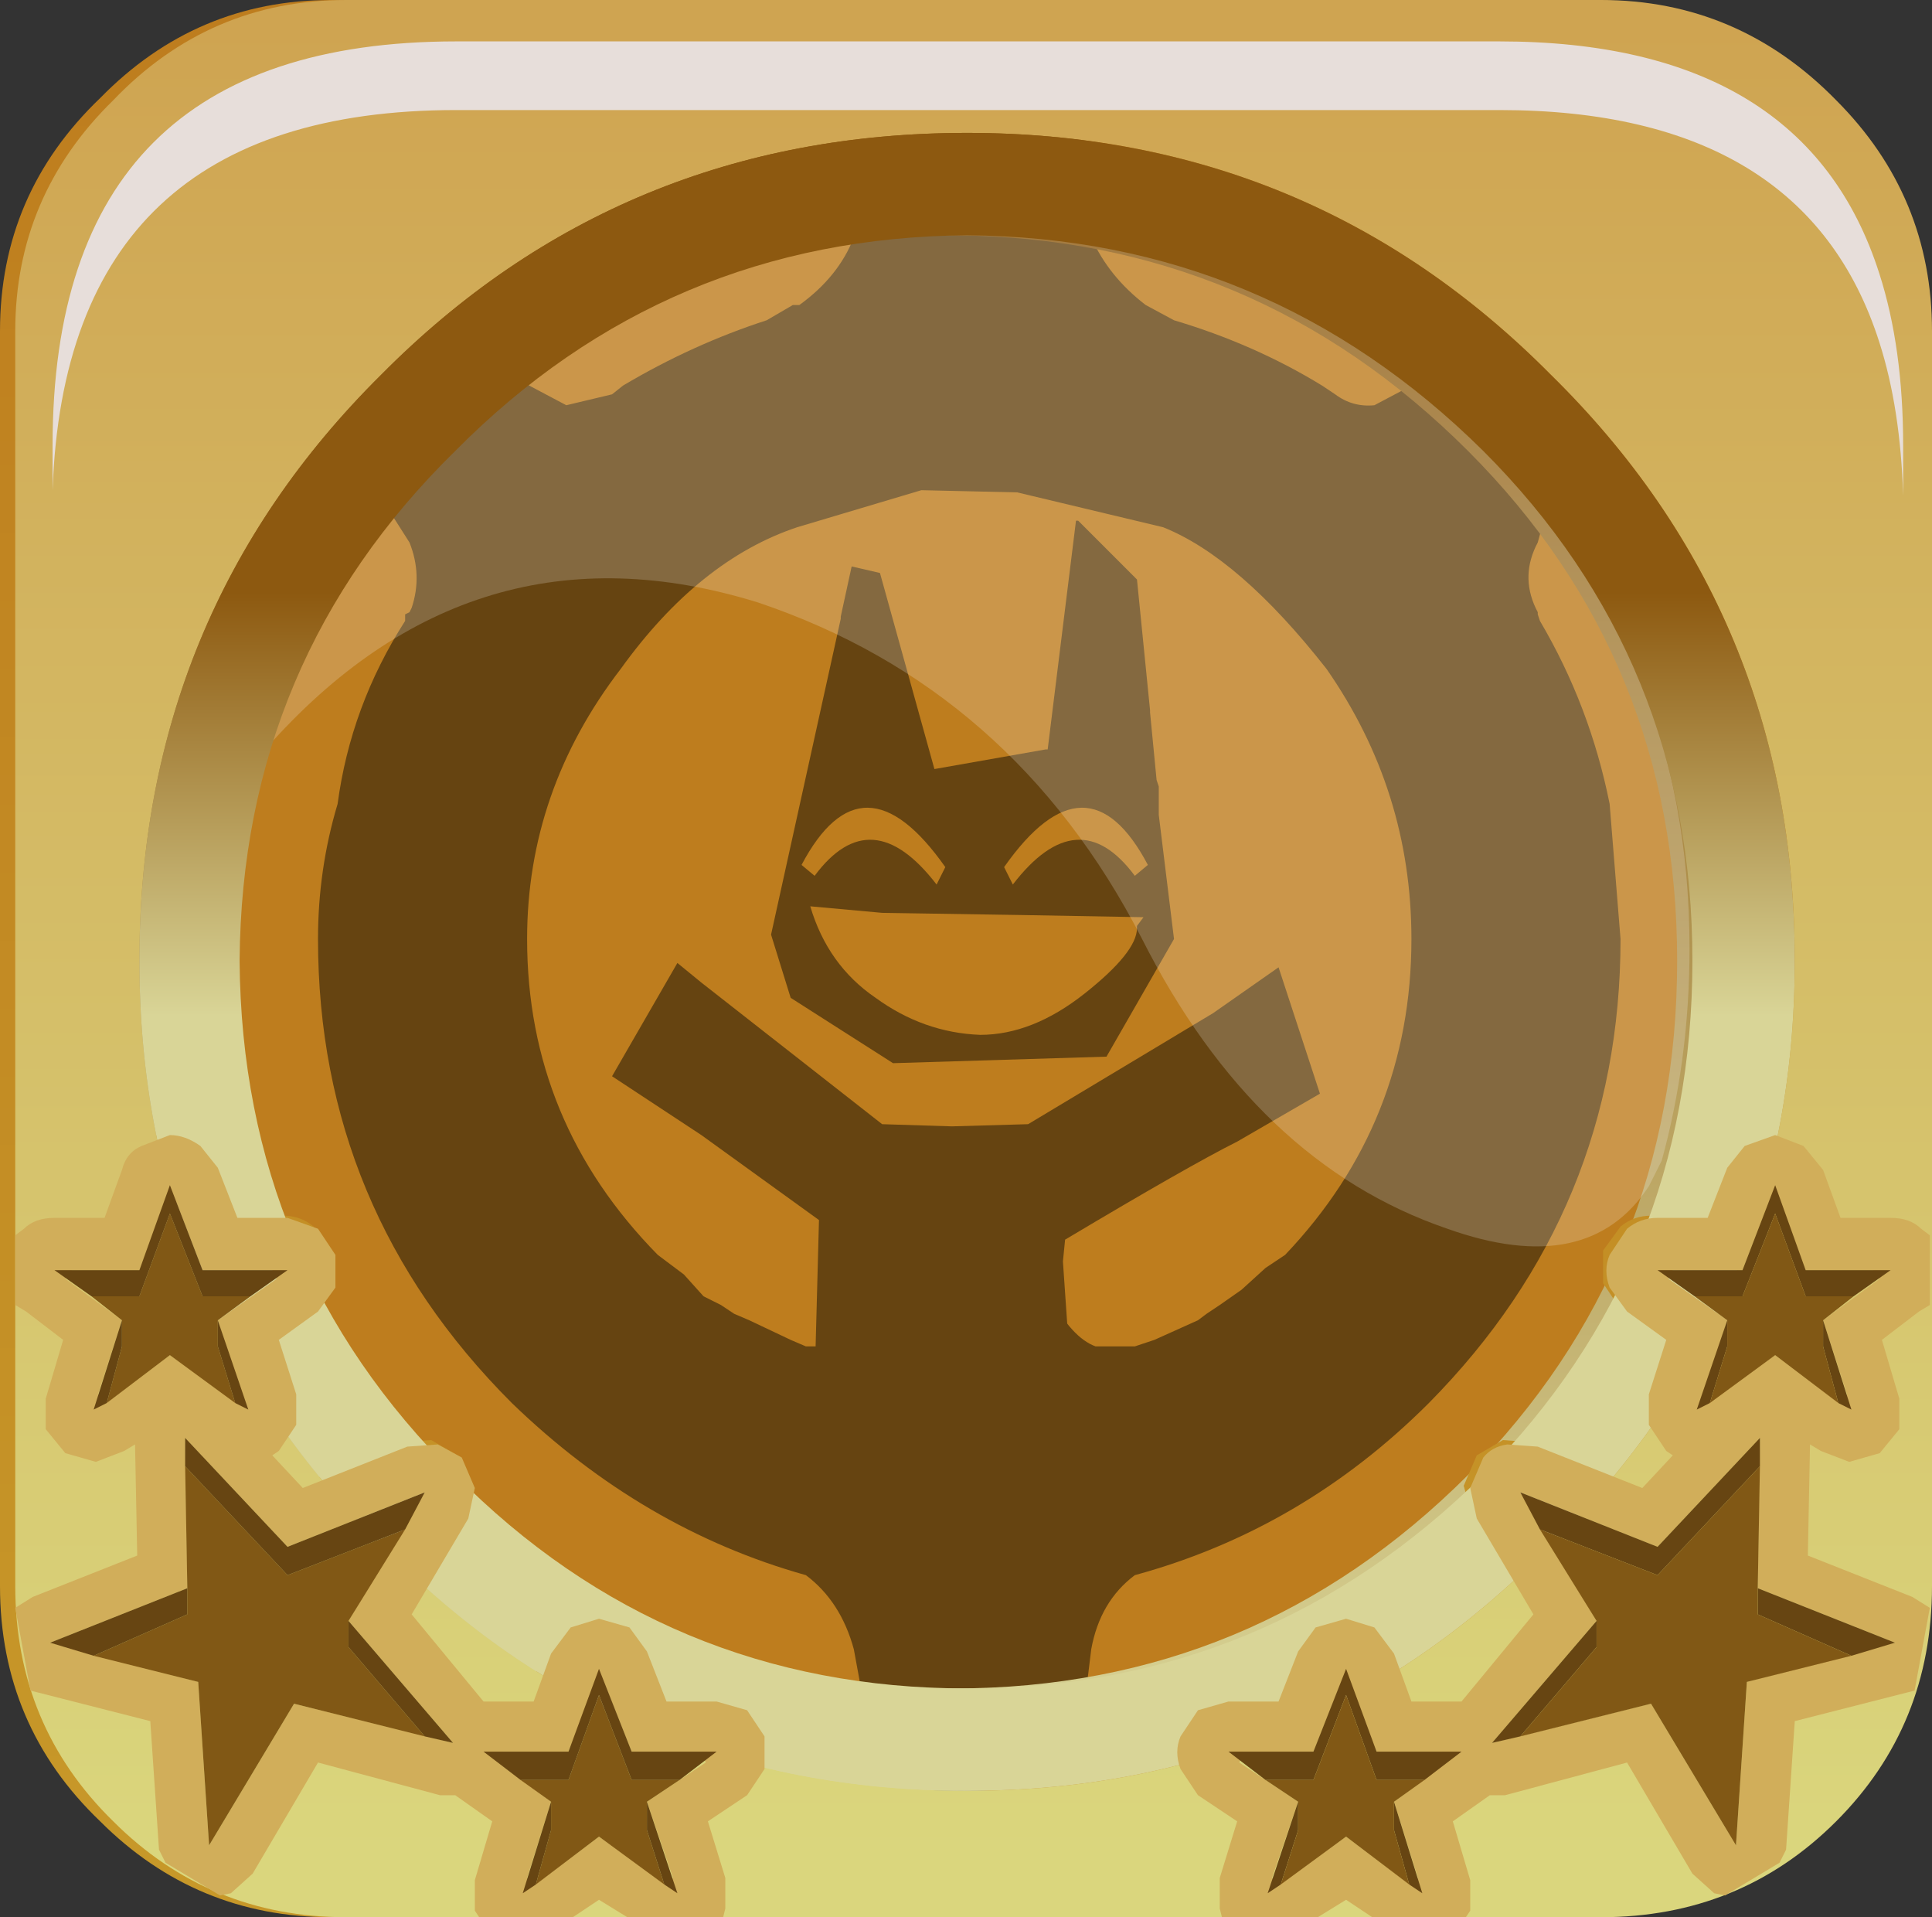 <?xml version="1.0" encoding="UTF-8" standalone="no"?>
<svg xmlns:xlink="http://www.w3.org/1999/xlink" height="66.0px" width="66.525px" xmlns="http://www.w3.org/2000/svg">
  <rect width="100%" height="100%" fill="#333333" stroke="none"/>
  <g transform="matrix(1.5, 0.0, 0.0, 1.5, 0.45, 0.0)">
    <use height="20.15" transform="matrix(1.159, 0.0, 0.0, 1.159, 5.8, 5.25)" width="28.2" xlink:href="#sprite0"/>
    <use height="44.0" transform="matrix(1.0, 0.0, 0.0, 1.0, -0.3, 0.0)" width="44.0" xlink:href="#shape1"/>
    <use height="8.6" transform="matrix(1.212, 0.0, 0.0, 1.212, 0.657, 0.65)" width="35.05" xlink:href="#sprite1"/>
    <use height="17.95" transform="matrix(1.0, 0.0, 0.0, 1.0, -0.05, 26.0)" width="43.9" xlink:href="#shape3"/>
    <use height="20.15" transform="matrix(1.159, 0.0, 0.0, 1.159, 5.8, 5.25)" width="28.2" xlink:href="#sprite0"/>
    <use height="44.0" transform="matrix(1.0, 0.0, 0.0, 1.0, 0.05, 0.0)" width="44.0" xlink:href="#shape4"/>
    <use height="8.6" transform="matrix(1.212, 0.0, 0.0, 1.212, 0.907, 0.95)" width="35.05" xlink:href="#sprite1"/>
    <use height="17.95" transform="matrix(1.0, 0.0, 0.0, 1.0, 0.05, 26.05)" width="43.95" xlink:href="#shape5"/>
  </g>
  <defs>
    <g id="sprite0" transform="matrix(1.0, 0.0, 0.0, 1.0, 0.0, 0.0)">
      <use height="20.15" transform="matrix(1.0, 0.0, 0.0, 1.0, 0.0, 0.0)" width="28.2" xlink:href="#shape0"/>
    </g>
    <g id="shape0" transform="matrix(1.0, 0.0, 0.0, 1.0, 0.0, 0.0)">
      <path d="M27.4 18.95 Q26.2 20.8 23.4 19.8 19.6 18.5 17.35 14.05 14.8 9.1 9.75 7.4 4.1 5.65 0.0 10.3 1.0 6.85 3.7 4.15 7.2 0.65 11.9 0.05 L14.8 0.05 18.4 0.65 Q21.55 1.65 24.05 4.15 28.2 8.3 28.2 14.25 28.2 16.45 27.65 18.45 L27.4 18.95" fill="#ffffff" fill-opacity="0.196" fill-rule="evenodd" stroke="none"/>
    </g>
    <g id="shape1" transform="matrix(1.0, 0.0, 0.0, 1.0, 0.3, 0.0)">
      <path d="M35.45 8.25 Q40.85 13.7 40.85 21.35 40.85 29.05 35.45 34.5 30.0 39.9 22.3 39.9 14.55 39.9 9.1 34.5 3.65 29.05 3.65 21.35 3.65 13.65 9.1 8.25 14.55 2.8 22.3 2.8 30.0 2.8 35.45 8.25" fill="url(#gradient0)" fill-rule="evenodd" stroke="none"/>
      <path d="M23.05 11.3 L20.85 11.25 18.0 12.1 Q15.75 12.85 13.95 15.35 11.8 18.15 11.8 21.55 11.8 25.75 14.8 28.8 L15.4 29.25 15.85 29.75 16.25 29.95 16.55 30.15 16.9 30.3 17.85 30.75 18.2 30.9 19.15 30.9 Q19.7 30.7 20.25 29.75 L20.45 29.3 Q20.65 28.8 21.3 28.5 22.1 28.25 22.65 28.5 L23.6 29.3 23.8 29.75 Q24.3 30.7 24.85 30.9 L25.75 30.9 26.2 30.75 27.2 30.3 27.4 30.15 27.7 29.95 28.2 29.6 28.75 29.1 29.2 28.8 Q32.1 25.75 32.1 21.55 32.1 18.15 30.15 15.35 28.15 12.8 26.4 12.1 L23.05 11.3 M41.05 13.0 L41.1 13.1 41.1 30.2 Q39.65 32.95 37.05 35.3 33.9 38.25 30.35 39.35 L30.2 39.35 29.8 39.45 Q29.0 39.45 28.75 38.8 L28.75 38.25 28.75 38.15 Q28.95 37.5 29.85 37.0 31.8 36.05 34.05 33.85 39.5 28.85 39.5 22.0 L39.5 21.15 Q39.5 15.55 35.85 11.1 L35.15 11.9 35.0 12.45 Q34.6 13.2 34.95 13.95 L35.0 14.05 35.0 14.1 35.05 14.25 Q36.2 16.2 36.65 18.45 L36.9 21.55 Q36.9 27.75 32.5 32.2 29.6 35.1 25.75 36.15 24.95 36.75 24.75 37.85 L24.45 40.3 19.75 40.3 19.3 37.85 Q19.0 36.75 18.2 36.15 14.45 35.1 11.45 32.2 7.0 27.75 7.0 21.55 7.0 19.95 7.45 18.45 7.75 16.2 9.0 14.25 L9.0 14.1 9.1 14.05 9.15 13.95 Q9.4 13.2 9.1 12.45 L8.75 11.9 8.1 11.1 Q4.55 15.55 4.55 21.15 L4.55 22.0 Q4.55 28.85 9.85 33.85 12.3 36.05 14.2 37.0 15.1 37.5 15.3 38.15 L15.3 38.25 15.3 38.8 Q15.0 39.45 14.2 39.45 L13.75 39.35 13.65 39.35 Q10.0 38.25 6.9 35.3 4.5 33.2 3.1 30.7 L3.1 12.65 Q4.5 10.35 6.25 8.6 L6.3 8.5 4.75 6.35 Q3.95 5.3 3.95 4.7 L4.1 4.25 4.15 4.2 4.15 4.1 4.55 4.1 4.8 4.1 Q5.35 4.1 6.25 4.9 L8.55 6.55 9.15 6.1 9.25 6.1 Q11.45 4.5 13.15 3.9 L14.1 3.85 14.45 3.85 15.1 4.2 15.15 4.25 15.3 4.5 15.3 4.95 Q15.1 5.55 14.1 6.15 L11.5 8.0 11.25 8.2 11.05 8.35 11.85 8.85 12.7 9.3 13.75 9.05 14.0 8.85 Q15.6 7.9 17.3 7.35 L17.9 7.0 18.05 7.0 Q18.95 6.35 19.3 5.45 L19.4 4.95 19.8 0.65 24.15 0.65 24.6 4.95 24.75 5.45 Q25.15 6.35 26.0 7.0 L26.65 7.35 Q28.5 7.9 30.05 8.85 L30.35 9.05 Q30.75 9.35 31.25 9.3 L32.1 8.85 32.95 8.35 32.8 8.2 32.5 8.0 Q31.25 6.9 29.85 6.15 28.95 5.55 28.75 4.95 L28.75 4.5 28.75 4.25 28.85 4.2 Q29.1 3.9 29.6 3.85 L29.95 3.85 30.75 3.9 Q32.65 4.5 34.75 6.1 L34.8 6.1 35.4 6.55 37.85 4.9 Q38.55 4.1 39.2 4.1 L39.4 4.1 39.75 4.1 39.95 4.25 40.0 4.7 39.35 6.35 37.75 8.5 37.75 8.6 Q39.75 10.5 41.05 13.0" fill="#664411" fill-rule="evenodd" stroke="none"/>
      <path d="M19.25 13.0 L19.9 13.15 21.15 17.65 23.7 17.2 23.75 17.2 24.4 11.95 24.45 11.95 25.8 13.3 26.1 16.3 26.1 16.35 26.25 17.9 26.3 18.05 26.3 18.7 26.65 21.55 25.1 24.25 20.2 24.4 17.85 22.9 17.4 21.45 19.0 14.2 19.0 14.15 19.25 13.0 M15.25 22.1 L15.8 22.55 19.95 25.8 21.55 25.85 23.3 25.8 27.55 23.25 29.05 22.2 30.0 25.1 28.1 26.2 Q27.0 26.75 24.15 28.45 L24.1 28.95 24.3 31.85 18.35 31.85 18.4 31.75 18.5 28.0 15.8 26.05 13.75 24.7 15.25 22.1 M25.8 21.3 L25.8 21.25 25.95 21.05 23.15 21.0 19.95 20.95 18.3 20.8 Q18.7 22.15 19.8 22.9 20.9 23.7 22.2 23.75 23.4 23.75 24.6 22.8 25.8 21.85 25.8 21.3 M25.75 20.1 L26.05 19.85 Q24.65 17.2 22.75 19.9 L22.95 20.3 Q24.45 18.35 25.75 20.1 M21.4 19.9 Q19.5 17.2 18.1 19.85 L18.4 20.1 Q19.7 18.35 21.2 20.3 L21.4 19.9" fill="#664411" fill-rule="evenodd" stroke="none"/>
      <path d="M41.5 2.25 Q43.7 4.45 43.7 7.6 L43.7 36.4 Q43.7 39.6 41.5 41.8 39.3 44.0 36.15 44.0 L7.3 44.0 Q4.2 44.0 2.0 41.8 -0.3 39.6 -0.3 36.4 L-0.3 7.6 Q-0.3 4.45 2.0 2.25 4.2 0.0 7.3 0.0 L36.15 0.0 Q39.25 0.0 41.5 2.25 M40.6 22.05 Q40.6 14.1 34.95 8.6 29.45 3.0 21.6 3.0 13.65 3.0 8.15 8.6 2.55 14.1 2.55 22.05 2.55 29.9 8.15 35.45 13.65 41.1 21.6 41.1 29.45 41.1 34.95 35.45 40.6 29.9 40.6 22.05" fill="url(#gradient1)" fill-rule="evenodd" stroke="none"/>
      <path d="M40.6 22.05 Q40.6 29.9 34.95 35.45 29.45 41.1 21.6 41.1 13.65 41.1 8.15 35.45 2.55 29.9 2.55 22.05 2.55 14.1 8.15 8.6 13.65 3.0 21.6 3.0 29.45 3.0 34.95 8.6 40.6 14.1 40.6 22.05 M33.4 10.35 Q28.5 5.45 21.6 5.4 14.7 5.45 9.8 10.35 4.95 15.15 4.9 22.05 4.95 29.0 9.8 33.85 14.7 38.75 21.6 38.75 28.5 38.75 33.4 33.85 38.2 29.0 38.2 22.05 38.2 15.15 33.4 10.35" fill="url(#gradient2)" fill-rule="evenodd" stroke="none"/>
    </g>
    <linearGradient gradientTransform="matrix(0.006, 0.0, 0.0, 0.004, -24.3, 41.05)" gradientUnits="userSpaceOnUse" id="gradient0" spreadMethod="pad" x1="-819.2" x2="819.2">
      <stop offset="0.012" stop-color="#c79829"/>
      <stop offset="1.0" stop-color="#be7d1e"/>
    </linearGradient>
    <linearGradient gradientTransform="matrix(0.0, -0.026, -0.055, 0.0, 21.55, 21.85)" gradientUnits="userSpaceOnUse" id="gradient1" spreadMethod="pad" x1="-819.2" x2="819.2">
      <stop offset="0.012" stop-color="#c79829"/>
      <stop offset="1.0" stop-color="#be7d1e"/>
    </linearGradient>
    <linearGradient gradientTransform="matrix(1.0E-4, 0.022, -0.023, 1.0E-4, 21.6, 22.3)" gradientUnits="userSpaceOnUse" id="gradient2" spreadMethod="pad" x1="-819.2" x2="819.2">
      <stop offset="0.012" stop-color="#8d5910"/>
      <stop offset="1.0" stop-color="#d9d597"/>
    </linearGradient>
    <g id="sprite1" transform="matrix(1.0, 0.0, 0.0, 1.0, 0.2, 0.0)">
      <use height="8.6" transform="matrix(1.0, 0.0, 0.0, 1.0, -0.2, 0.0)" width="35.05" xlink:href="#shape2"/>
    </g>
    <g id="shape2" transform="matrix(1.0, 0.0, 0.0, 1.0, 0.2, 0.0)">
      <path d="M34.4 4.4 Q34.85 5.8 34.85 7.65 L34.85 8.6 Q34.8 6.95 34.4 5.7 33.0 1.3 27.2 1.3 L7.45 1.3 Q0.05 1.3 -0.2 8.5 L-0.2 7.65 Q-0.2 0.0 7.45 0.0 L27.2 0.0 Q33.0 0.0 34.4 4.4" fill="#e7deda" fill-rule="evenodd" stroke="none"/>
    </g>
    <g id="shape3" transform="matrix(1.0, 0.0, 0.0, 1.0, 0.05, -26.0)">
      <path d="M38.75 27.9 L39.25 26.75 39.65 26.2 40.35 26.0 41.0 26.2 41.45 26.8 41.85 27.9 43.0 27.9 43.7 28.15 43.85 28.3 43.85 29.85 43.65 30.05 42.75 30.7 43.2 32.0 43.2 32.7 42.7 33.3 42.0 33.45 41.4 33.25 41.15 33.05 41.1 35.6 43.45 36.6 Q43.7 36.65 43.85 36.85 L43.55 38.75 43.35 38.8 40.8 39.45 40.55 42.4 40.45 42.7 39.2 43.45 38.95 43.4 38.4 42.9 36.9 40.35 34.15 41.1 33.8 41.1 32.9 41.75 33.3 43.1 33.3 43.8 33.2 43.95 31.05 43.95 30.5 43.55 29.85 43.95 27.65 43.95 27.6 43.7 Q27.45 43.4 27.6 43.05 L28.0 41.75 27.05 41.1 26.65 40.55 26.65 39.8 27.05 39.2 Q27.35 38.95 27.75 38.95 L28.9 38.95 29.4 37.8 29.8 37.3 30.5 37.05 Q30.85 37.05 31.1 37.3 L31.6 37.85 32.0 38.95 33.15 38.95 34.75 37.0 33.5 34.8 33.3 34.1 33.6 33.4 34.2 33.05 34.9 33.1 37.25 34.1 37.95 33.35 37.85 33.25 37.45 32.65 Q37.3 32.3 37.45 31.95 L37.85 30.7 36.9 30.05 36.5 29.45 36.5 28.7 36.9 28.15 Q37.2 27.9 37.6 27.9 L38.75 27.9 M30.6 38.6 L30.3 38.6 29.75 40.15 28.1 40.15 28.05 40.35 29.4 41.3 28.8 43.05 29.0 43.15 30.5 42.1 31.9 43.15 32.1 43.05 31.6 41.3 32.75 40.4 32.7 40.15 31.2 40.15 30.6 38.6 M37.6 35.45 L34.5 34.15 36.2 37.1 33.85 39.95 37.5 39.05 39.4 42.25 39.7 38.5 43.05 37.65 39.95 36.35 40.0 32.95 37.6 35.45 M39.6 29.05 L37.95 29.05 37.9 29.3 39.25 30.2 38.65 31.95 38.85 32.05 40.35 31.05 41.75 32.05 41.95 31.95 41.45 30.2 42.7 29.3 42.6 29.05 41.05 29.05 40.45 27.55 40.15 27.55 39.6 29.05" fill="url(#gradient3)" fill-rule="evenodd" stroke="none"/>
      <path d="M38.5 29.7 L37.6 29.05 39.6 29.05 40.35 27.15 41.05 29.05 43.0 29.05 42.15 29.7 41.05 29.7 40.35 27.8 39.6 29.7 38.5 29.7 M41.45 30.2 L42.1 32.3 41.8 32.15 41.45 30.85 41.45 30.2 M38.85 32.15 L38.55 32.3 39.25 30.2 39.25 30.85 38.85 32.15 M39.95 36.35 L43.05 37.65 42.1 37.95 39.95 37.0 39.95 36.35 M34.5 39.8 L33.85 39.95 36.2 37.1 36.2 37.75 34.5 39.8 M34.95 35.05 L34.5 34.15 37.6 35.45 40.0 32.95 40.0 33.6 37.6 36.05 34.95 35.05 M32.3 40.75 L31.2 40.75 30.5 38.85 29.75 40.75 28.65 40.75 27.75 40.15 29.75 40.15 30.5 38.2 31.2 40.15 33.15 40.15 32.3 40.75 M29.4 41.3 L29.4 41.95 29.0 43.2 28.7 43.4 29.4 41.3 M31.95 43.2 L31.6 41.95 31.6 41.3 32.2 43.4 31.95 43.2" fill="#674512" fill-rule="evenodd" stroke="none"/>
      <path d="M42.15 29.7 L41.45 30.2 41.45 30.85 41.8 32.15 40.35 31.05 38.85 32.15 39.25 30.85 39.25 30.2 38.5 29.7 39.6 29.7 40.35 27.8 41.05 29.7 42.15 29.7 M39.95 36.35 L39.95 37.0 42.1 37.95 39.7 38.5 39.4 42.25 37.5 39.05 34.5 39.8 36.2 37.75 36.2 37.1 34.95 35.05 37.6 36.05 40.0 33.6 39.95 36.35 M32.3 40.75 L31.6 41.3 31.6 41.95 31.95 43.2 30.5 42.1 29.0 43.2 29.4 41.95 29.4 41.3 28.65 40.75 29.75 40.75 30.5 38.85 31.2 40.75 32.3 40.75" fill="#815815" fill-rule="evenodd" stroke="none"/>
      <path d="M5.05 27.9 L4.55 26.75 4.15 26.2 3.45 26.0 2.8 26.2 2.35 26.8 1.95 27.9 0.8 27.9 Q0.4 27.9 0.1 28.15 L-0.05 28.3 -0.05 29.85 0.15 30.05 1.05 30.7 0.6 32.0 0.6 32.7 1.1 33.3 1.8 33.45 2.4 33.25 2.65 33.05 2.7 35.6 0.35 36.6 Q0.1 36.65 -0.05 36.85 L0.25 38.75 0.45 38.8 3.0 39.45 3.25 42.4 3.35 42.7 4.6 43.45 4.85 43.4 5.4 42.9 6.9 40.35 9.65 41.1 10.0 41.1 10.9 41.75 10.5 43.1 Q10.35 43.45 10.5 43.8 L10.6 43.95 12.75 43.95 13.3 43.55 13.95 43.95 16.15 43.95 16.2 43.7 16.2 43.05 15.8 41.75 16.75 41.1 17.15 40.55 17.15 39.8 16.75 39.2 16.05 38.95 14.9 38.95 14.4 37.8 14.0 37.3 Q13.65 37.05 13.3 37.05 12.95 37.05 12.7 37.3 L12.2 37.85 11.8 38.95 10.65 38.95 9.05 37.0 10.3 34.8 10.5 34.1 10.2 33.4 9.6 33.05 8.9 33.1 6.55 34.1 5.85 33.35 5.95 33.25 6.35 32.65 6.35 31.95 5.95 30.7 6.9 30.05 7.3 29.45 7.3 28.7 6.9 28.15 Q6.6 27.9 6.2 27.9 L5.05 27.9 M13.2 38.6 L13.5 38.6 14.05 40.15 15.7 40.15 15.75 40.35 14.4 41.3 15.0 43.05 14.8 43.15 13.3 42.1 11.9 43.15 11.7 43.05 12.2 41.3 11.05 40.4 11.1 40.15 12.6 40.15 13.2 38.6 M6.2 35.45 L9.3 34.15 7.6 37.1 9.95 39.95 6.3 39.05 4.4 42.25 4.1 38.5 0.75 37.65 3.85 36.35 3.8 32.95 6.2 35.45 M4.2 29.05 L5.85 29.05 5.9 29.3 4.55 30.2 5.15 31.95 4.95 32.05 3.45 31.05 2.05 32.05 1.85 31.95 2.35 30.2 1.1 29.3 1.2 29.05 2.75 29.05 3.35 27.55 3.65 27.55 4.2 29.05" fill="url(#gradient4)" fill-rule="evenodd" stroke="none"/>
      <path d="M5.3 29.7 L6.2 29.05 4.2 29.05 3.45 27.15 2.75 29.05 0.8 29.05 1.65 29.7 2.75 29.7 3.45 27.8 4.2 29.7 5.3 29.7 M2.35 30.2 L1.7 32.3 2.0 32.15 2.35 30.85 2.35 30.2 M4.95 32.15 L5.25 32.3 4.55 30.2 4.55 30.85 4.95 32.15 M3.85 36.35 L0.75 37.65 1.7 37.95 3.85 37.0 3.85 36.35 M9.3 39.8 L9.95 39.95 7.6 37.1 7.6 37.75 9.3 39.8 M8.85 35.05 L9.3 34.15 6.2 35.45 3.8 32.95 3.8 33.6 6.2 36.05 8.85 35.05 M12.2 41.3 L11.6 43.4 11.85 43.2 12.2 41.95 12.2 41.3 M14.8 43.2 L15.1 43.4 14.4 41.3 14.4 41.95 14.8 43.2 M15.15 40.75 L16.05 40.15 14.05 40.15 13.3 38.2 12.6 40.15 10.65 40.15 11.5 40.75 12.6 40.75 13.3 38.85 14.05 40.75 15.15 40.75" fill="#674512" fill-rule="evenodd" stroke="none"/>
      <path d="M1.65 29.7 L2.35 30.2 2.35 30.85 2.0 32.15 3.45 31.05 4.95 32.15 4.55 30.85 4.55 30.2 5.3 29.7 4.2 29.7 3.45 27.8 2.75 29.7 1.65 29.7 M3.85 36.35 L3.85 37.0 1.7 37.95 4.1 38.5 4.4 42.25 6.3 39.05 9.3 39.8 7.6 37.75 7.6 37.1 8.85 35.05 6.2 36.05 3.8 33.6 3.85 36.35 M11.85 43.2 L13.3 42.1 14.8 43.2 14.4 41.95 14.4 41.3 15.15 40.75 14.05 40.75 13.3 38.85 12.6 40.75 11.5 40.75 12.2 41.3 12.2 41.95 11.85 43.2" fill="#815815" fill-rule="evenodd" stroke="none"/>
    </g>
    <linearGradient gradientTransform="matrix(0.0, -0.026, -0.055, 0.0, 21.6, 21.6)" gradientUnits="userSpaceOnUse" id="gradient3" spreadMethod="pad" x1="-819.2" x2="819.2">
      <stop offset="0.012" stop-color="#c79829"/>
      <stop offset="1.0" stop-color="#be7d1e"/>
    </linearGradient>
    <linearGradient gradientTransform="matrix(0.0, -0.026, 0.055, 0.0, 22.15, 21.6)" gradientUnits="userSpaceOnUse" id="gradient4" spreadMethod="pad" x1="-819.2" x2="819.2">
      <stop offset="0.012" stop-color="#c79829"/>
      <stop offset="1.0" stop-color="#be7d1e"/>
    </linearGradient>
    <g id="shape4" transform="matrix(1.0, 0.0, 0.0, 1.0, -0.05, 0.0)">
      <path d="M41.85 2.3 Q44.05 4.5 44.05 7.6 L44.05 36.4 Q44.05 39.6 41.85 41.8 39.65 44.0 36.45 44.0 L7.65 44.0 Q4.5 44.0 2.3 41.8 0.05 39.6 0.05 36.4 L0.05 7.6 Q0.05 4.5 2.3 2.3 4.5 0.0 7.65 0.0 L36.45 0.0 Q39.6 0.0 41.85 2.3 M40.9 22.05 Q40.9 14.1 35.3 8.6 29.8 3.05 21.9 3.05 13.95 3.05 8.45 8.6 2.9 14.1 2.9 22.05 2.9 29.95 8.45 35.45 13.95 41.1 21.9 41.1 29.8 41.1 35.3 35.45 40.9 29.95 40.9 22.05" fill="url(#gradient5)" fill-rule="evenodd" stroke="none"/>
      <path d="M40.9 22.05 Q40.9 29.95 35.3 35.45 29.8 41.1 21.9 41.1 13.95 41.1 8.45 35.45 2.9 29.95 2.9 22.05 2.9 14.1 8.45 8.6 13.95 3.05 21.9 3.05 29.8 3.05 35.3 8.6 40.9 14.1 40.9 22.05 M33.75 10.35 Q28.8 5.45 21.9 5.4 15.0 5.45 10.15 10.35 5.25 15.15 5.2 22.05 5.25 29.0 10.15 33.85 15.0 38.75 21.9 38.75 28.8 38.75 33.75 33.85 38.55 29.0 38.55 22.05 38.55 15.15 33.75 10.35" fill="url(#gradient6)" fill-rule="evenodd" stroke="none"/>
    </g>
    <linearGradient gradientTransform="matrix(0.0, -0.026, -0.055, 0.0, 21.9, 21.85)" gradientUnits="userSpaceOnUse" id="gradient5" spreadMethod="pad" x1="-819.2" x2="819.2">
      <stop offset="0.012" stop-color="#dad67d"/>
      <stop offset="1.0" stop-color="#cfa451"/>
    </linearGradient>
    <linearGradient gradientTransform="matrix(0.0, 0.006, -0.023, 0.0, 21.9, 18.4)" gradientUnits="userSpaceOnUse" id="gradient6" spreadMethod="pad" x1="-819.2" x2="819.2">
      <stop offset="0.012" stop-color="#8d5910"/>
      <stop offset="1.0" stop-color="#d9d597"/>
    </linearGradient>
    <g id="shape5" transform="matrix(1.0, 0.0, 0.0, 1.0, -0.25, -26.05)">
      <path d="M39.9 29.15 L38.3 29.15 38.2 29.35 39.55 30.3 39.0 32.0 39.15 32.15 40.65 31.1 42.05 32.15 Q42.2 32.1 42.3 32.0 L41.75 30.3 43.05 29.35 42.9 29.15 41.35 29.15 40.75 27.6 40.5 27.6 39.9 29.15 M39.1 27.95 L39.55 26.8 39.95 26.3 40.65 26.05 41.3 26.3 41.75 26.85 42.15 27.95 43.3 27.95 Q43.75 27.95 44.0 28.2 L44.2 28.35 44.2 29.95 43.95 30.1 43.1 30.75 43.5 32.1 43.5 32.8 43.05 33.35 42.35 33.55 41.7 33.3 41.45 33.15 41.4 35.7 43.8 36.65 44.2 36.9 43.85 38.8 43.65 38.85 41.1 39.5 40.9 42.45 40.75 42.75 39.5 43.5 39.25 43.45 38.75 43.0 37.25 40.45 34.45 41.2 34.1 41.2 33.25 41.8 33.65 43.15 33.65 43.85 33.55 44.0 31.4 44.0 30.8 43.6 30.15 44.0 27.95 44.0 27.9 43.8 27.9 43.1 28.3 41.8 27.4 41.2 27.0 40.6 Q26.85 40.2 27.0 39.85 L27.4 39.25 28.1 39.05 29.25 39.05 29.7 37.9 30.1 37.35 30.8 37.15 31.45 37.35 31.9 37.95 32.3 39.05 33.45 39.05 35.1 37.05 33.8 34.85 33.65 34.15 33.95 33.45 Q34.15 33.2 34.5 33.15 L35.2 33.2 37.6 34.15 38.3 33.4 38.15 33.3 37.75 32.7 37.75 32.0 38.15 30.75 37.25 30.1 36.85 29.55 Q36.7 29.15 36.85 28.8 L37.25 28.2 Q37.55 27.95 37.95 27.95 L39.1 27.95 M37.95 35.5 L34.8 34.25 36.55 37.2 34.15 40.0 37.8 39.1 39.75 42.35 40.0 38.6 43.4 37.7 40.25 36.45 40.3 33.0 37.95 35.5 M30.9 38.7 L30.65 38.7 30.05 40.2 28.45 40.2 28.35 40.45 29.7 41.35 29.1 43.1 29.3 43.2 30.8 42.15 32.2 43.2 32.45 43.1 31.9 41.35 33.05 40.5 33.0 40.2 31.5 40.2 30.9 38.7" fill="#d1ae5a" fill-rule="evenodd" stroke="none"/>
      <path d="M38.8 29.75 L37.95 29.15 39.9 29.15 40.65 27.2 41.35 29.15 43.3 29.15 42.45 29.75 41.35 29.75 40.65 27.85 39.9 29.75 38.8 29.75 M41.75 30.3 L42.4 32.35 42.1 32.2 41.75 30.9 41.75 30.3 M39.15 32.2 L38.85 32.35 39.55 30.3 39.55 30.9 39.15 32.2 M40.25 36.45 L43.4 37.7 42.4 38.0 40.25 37.05 40.25 36.45 M34.8 39.85 L34.15 40.0 36.55 37.2 36.55 37.8 34.8 39.85 M35.25 35.1 L34.8 34.25 37.95 35.5 40.3 33.0 40.3 33.65 37.95 36.15 35.25 35.1 M32.6 40.85 L31.5 40.85 30.8 38.9 30.05 40.85 28.95 40.85 28.1 40.2 30.05 40.2 30.8 38.3 31.5 40.2 33.45 40.2 32.6 40.85 M29.7 41.35 L29.7 42.0 29.3 43.25 29.0 43.45 29.7 41.35 M32.25 43.25 L31.9 42.0 31.9 41.35 32.55 43.45 32.25 43.25" fill="#674512" fill-rule="evenodd" stroke="none"/>
      <path d="M42.45 29.75 L41.75 30.3 41.75 30.9 42.1 32.2 40.65 31.1 39.15 32.2 39.55 30.9 39.55 30.3 38.8 29.75 39.9 29.75 40.65 27.85 41.35 29.75 42.45 29.75 M40.25 36.45 L40.25 37.05 42.4 38.0 40.0 38.6 39.75 42.35 37.8 39.1 34.8 39.85 36.55 37.8 36.55 37.2 35.25 35.1 37.95 36.15 40.3 33.65 40.25 36.45 M28.95 40.85 L30.05 40.85 30.8 38.9 31.5 40.85 32.6 40.85 31.9 41.35 31.9 42.0 32.25 43.25 30.8 42.15 29.3 43.25 29.7 42.0 29.7 41.35 28.95 40.85" fill="#815815" fill-rule="evenodd" stroke="none"/>
      <path d="M10.5 33.45 L10.8 34.15 10.65 34.85 9.35 37.05 11.0 39.05 12.15 39.05 12.55 37.95 13.0 37.35 13.65 37.15 14.35 37.35 14.75 37.9 15.2 39.05 16.35 39.05 17.05 39.25 17.45 39.85 17.45 40.6 17.05 41.2 16.15 41.8 16.55 43.1 16.55 43.8 16.5 44.0 14.3 44.0 13.65 43.6 13.05 44.0 10.9 44.0 10.8 43.85 10.8 43.15 11.2 41.8 10.35 41.2 10.0 41.2 7.2 40.45 5.7 43.0 5.2 43.45 4.95 43.5 3.7 42.75 3.55 42.45 3.35 39.5 0.8 38.85 0.6 38.8 0.25 36.9 0.65 36.65 3.05 35.7 3.0 33.15 2.75 33.3 2.1 33.55 1.4 33.35 0.95 32.8 0.95 32.1 1.35 30.75 0.5 30.1 0.25 29.95 0.25 28.35 0.45 28.2 Q0.7 27.95 1.15 27.95 L2.3 27.95 2.7 26.85 Q2.8 26.45 3.15 26.3 L3.8 26.05 Q4.15 26.05 4.5 26.3 L4.9 26.8 5.35 27.95 6.5 27.95 7.2 28.2 7.6 28.8 7.6 29.55 7.2 30.1 6.3 30.75 6.7 32.0 6.7 32.7 6.3 33.3 6.15 33.4 6.85 34.15 9.25 33.2 9.95 33.15 10.5 33.45 M11.4 40.5 L12.55 41.35 12.0 43.1 12.25 43.2 13.65 42.15 15.15 43.2 15.35 43.1 14.75 41.35 16.1 40.45 16.0 40.2 14.4 40.2 13.8 38.7 13.55 38.7 12.95 40.2 11.45 40.2 11.4 40.5 M3.95 27.6 L3.7 27.6 3.1 29.15 1.55 29.15 1.4 29.35 2.7 30.3 2.15 32.0 2.4 32.15 3.8 31.1 5.3 32.15 5.45 32.0 4.9 30.3 6.25 29.35 6.15 29.15 4.55 29.15 3.95 27.6 M4.45 38.6 L4.7 42.35 6.65 39.1 10.3 40.0 7.9 37.2 9.65 34.25 6.5 35.5 4.15 33.0 4.2 36.45 1.05 37.7 4.45 38.6" fill="#d1ae5a" fill-rule="evenodd" stroke="none"/>
      <path d="M12.55 41.35 L11.85 40.85 12.95 40.85 13.65 38.9 14.4 40.85 15.5 40.85 14.75 41.35 14.75 42.0 15.15 43.25 13.65 42.15 12.2 43.25 12.55 42.0 12.55 41.35 M2.0 29.75 L3.1 29.75 3.8 27.85 4.55 29.75 5.65 29.75 4.9 30.3 4.9 30.9 5.3 32.2 3.8 31.1 2.35 32.2 2.7 30.9 2.7 30.3 2.0 29.75 M9.2 35.1 L7.9 37.2 7.9 37.8 9.65 39.85 6.65 39.1 4.7 42.35 4.45 38.6 2.05 38.0 4.2 37.05 4.2 36.45 4.15 33.65 6.5 36.15 9.2 35.1" fill="#815815" fill-rule="evenodd" stroke="none"/>
      <path d="M12.55 41.35 L12.55 42.0 12.2 43.25 11.9 43.45 12.55 41.35 M15.15 43.25 L14.75 42.0 14.75 41.35 15.45 43.45 15.15 43.25 M15.5 40.85 L14.4 40.85 13.65 38.9 12.95 40.85 11.85 40.85 11.0 40.2 12.95 40.2 13.65 38.3 14.4 40.2 16.35 40.2 15.5 40.85 M2.0 29.75 L1.15 29.15 3.1 29.15 3.8 27.2 4.55 29.15 6.5 29.15 5.65 29.75 4.55 29.75 3.8 27.85 3.1 29.75 2.0 29.75 M4.9 30.3 L5.6 32.35 5.3 32.2 4.9 30.9 4.9 30.3 M2.35 32.2 L2.05 32.35 2.7 30.3 2.7 30.9 2.35 32.2 M4.15 33.65 L4.15 33.0 6.5 35.5 9.65 34.25 9.2 35.1 6.5 36.15 4.15 33.65 M7.9 37.2 L10.3 40.0 9.65 39.85 7.9 37.8 7.9 37.2 M2.05 38.0 L1.05 37.7 4.2 36.45 4.2 37.05 2.05 38.0" fill="#674512" fill-rule="evenodd" stroke="none"/>
    </g>
  </defs>
</svg>
